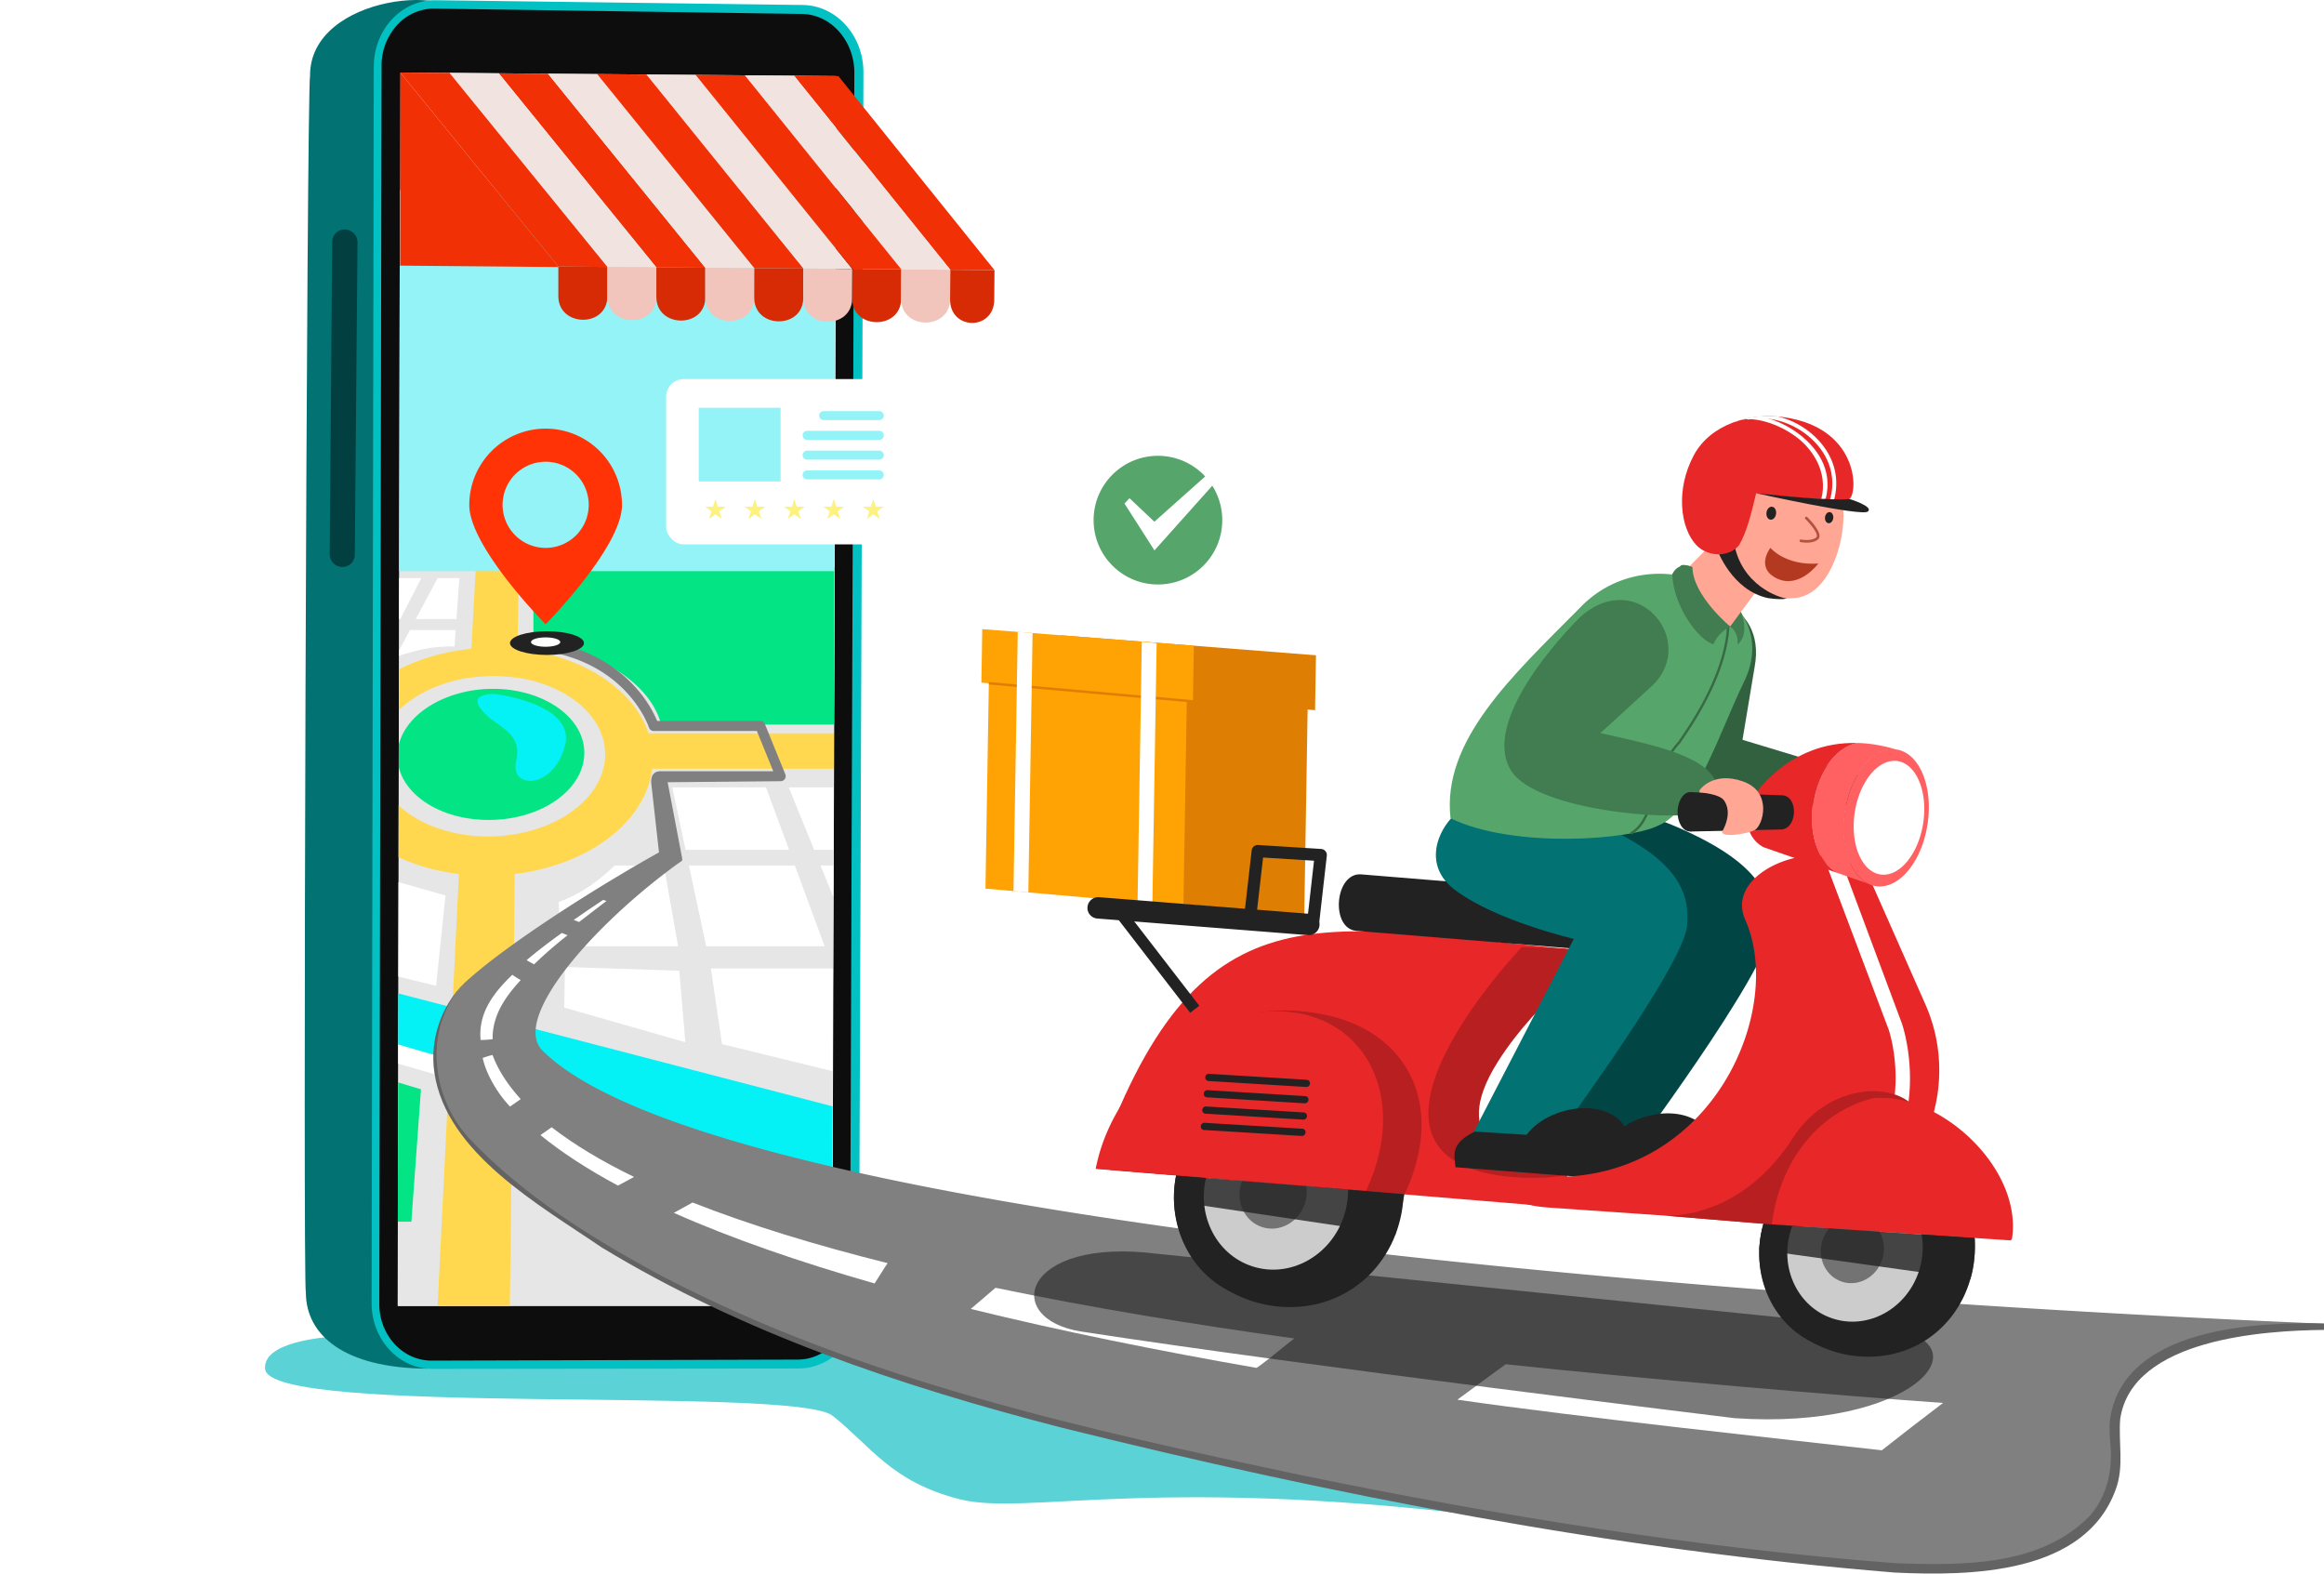 <svg xmlns="http://www.w3.org/2000/svg" xmlns:xlink="http://www.w3.org/1999/xlink" viewBox="0 0 2255.44 1526.96"><defs><style>.cls-1{mask:url(#mask);}.cls-2,.cls-4,.cls-6,.cls-8{mix-blend-mode:multiply;}.cls-2,.cls-34{fill:url(#linear-gradient);}.cls-3{mask:url(#mask-2);}.cls-36,.cls-4{fill:url(#linear-gradient-2);}.cls-5{mask:url(#mask-3);}.cls-38,.cls-6{fill:url(#linear-gradient-3);}.cls-7{mask:url(#mask-4);}.cls-57,.cls-8{fill:url(#linear-gradient-4);}.cls-30,.cls-9{fill:none;}.cls-10{fill:#e82728;}.cls-11{isolation:isolate;}.cls-12{fill:#5ad2d6;}.cls-13{fill:#027273;}.cls-14{fill:#013f40;}.cls-15{fill:#03c0c2;}.cls-16{fill:#0d0d0d;}.cls-17{fill:#fff;}.cls-18{clip-path:url(#clip-path);}.cls-19{fill:#e6e6e6;}.cls-20{fill:#04f2f5;}.cls-21{fill:#ffd84f;}.cls-22{fill:#03e484;}.cls-23{fill:#94f3f7;}.cls-24{fill:#f13005;}.cls-25{fill:#f1e3e0;}.cls-26{fill:#d62b04;}.cls-27{fill:#f1c5bc;}.cls-28{fill:gray;}.cls-29{fill:#636363;}.cls-30{stroke:gray;stroke-miterlimit:10;stroke-width:10px;}.cls-31,.cls-39,.cls-55{fill:#222;}.cls-32{fill:#ff3305;}.cls-33{mask:url(#mask-5);}.cls-34,.cls-36,.cls-38,.cls-57{opacity:0.5;mix-blend-mode:screen;}.cls-35{mask:url(#mask-6);}.cls-37{mask:url(#mask-7);}.cls-39{opacity:0.6;}.cls-39,.cls-55{mix-blend-mode:soft-light;}.cls-40{fill:#de7f04;}.cls-41{fill:#ffa305;}.cls-42{fill:#ccc;}.cls-43{fill:#737373;}.cls-44{fill:#b81f20;}.cls-45{fill:#32613f;}.cls-46{fill:#024545;}.cls-47{fill:#56a66b;}.cls-48{fill:#386b45;}.cls-49{fill:#417d51;}.cls-50{fill:#ffa794;}.cls-51{clip-path:url(#clip-path-2);}.cls-52{fill:#b3523d;}.cls-53{fill:#b33a20;}.cls-54{fill:#ff6162;}.cls-55{opacity:0.8;}.cls-56{mask:url(#mask-8);}.cls-58{fill:#fdf280;}.cls-59{filter:url(#luminosity-noclip-8);}.cls-60{filter:url(#luminosity-noclip-7);}.cls-61{filter:url(#luminosity-noclip-6);}.cls-62{filter:url(#luminosity-noclip-5);}.cls-63{filter:url(#luminosity-noclip-4);}.cls-64{filter:url(#luminosity-noclip-3);}.cls-65{filter:url(#luminosity-noclip-2);}.cls-66{filter:url(#luminosity-noclip);}</style><filter id="luminosity-noclip" x="970.72" y="-9192" width="634.27" height="32766" filterUnits="userSpaceOnUse" color-interpolation-filters="sRGB"><feFlood flood-color="#fff" result="bg"/><feBlend in="SourceGraphic" in2="bg"/></filter><mask id="mask" x="970.72" y="-9192" width="634.27" height="32766" maskUnits="userSpaceOnUse"><g class="cls-66"/></mask><linearGradient id="linear-gradient" x1="1558.93" y1="910.61" x2="734.12" y2="743.26" gradientTransform="translate(-15.44 18.89) rotate(-0.78)" gradientUnits="userSpaceOnUse"><stop offset="0" stop-color="#fff"/><stop offset="1"/></linearGradient><filter id="luminosity-noclip-2" x="1179.98" y="-9192" width="531.28" height="32766" filterUnits="userSpaceOnUse" color-interpolation-filters="sRGB"><feFlood flood-color="#fff" result="bg"/><feBlend in="SourceGraphic" in2="bg"/></filter><mask id="mask-2" x="1179.98" y="-9192" width="531.28" height="32766" maskUnits="userSpaceOnUse"><g class="cls-65"/></mask><linearGradient id="linear-gradient-2" x1="1675.7" y1="758.27" x2="988.47" y2="618.83" xlink:href="#linear-gradient"/><filter id="luminosity-noclip-3" x="672.24" y="-9192" width="489.13" height="32766" filterUnits="userSpaceOnUse" color-interpolation-filters="sRGB"><feFlood flood-color="#fff" result="bg"/><feBlend in="SourceGraphic" in2="bg"/></filter><mask id="mask-3" x="672.24" y="-9192" width="489.13" height="32766" maskUnits="userSpaceOnUse"><g class="cls-64"/></mask><linearGradient id="linear-gradient-3" x1="1121.32" y1="1322.72" x2="463.56" y2="1189.27" xlink:href="#linear-gradient"/><filter id="luminosity-noclip-4" x="1888.1" y="-9192" width="334.6" height="32766" filterUnits="userSpaceOnUse" color-interpolation-filters="sRGB"><feFlood flood-color="#fff" result="bg"/><feBlend in="SourceGraphic" in2="bg"/></filter><mask id="mask-4" x="1888.1" y="-9192" width="334.6" height="32766" maskUnits="userSpaceOnUse"><g class="cls-63"/></mask><linearGradient id="linear-gradient-4" x1="1902.36" y1="1149.1" x2="2230.19" y2="1143.37" xlink:href="#linear-gradient"/><clipPath id="clip-path" transform="translate(-63.04 -306.69)"><polygon class="cls-9" points="451.35 377.06 448.97 1573.92 870.35 1573.89 874.38 380.54 451.35 377.06"/></clipPath><filter id="luminosity-noclip-5" x="970.72" y="808.16" width="634.27" height="131.23" filterUnits="userSpaceOnUse" color-interpolation-filters="sRGB"><feFlood flood-color="#fff" result="bg"/><feBlend in="SourceGraphic" in2="bg"/></filter><mask id="mask-5" x="907.68" y="501.46" width="634.27" height="131.23" maskUnits="userSpaceOnUse"><g class="cls-62"><g transform="translate(-63.04 -306.69)"><g class="cls-1"><path class="cls-2" d="M1605,871c-199.92-7.89-410.07-31.23-625.67-62.8l-8.6,15C1186.82,886.71,1361,924.66,1523,939.38,1533.78,925,1581.54,880.62,1605,871Z"/></g></g></g></mask><filter id="luminosity-noclip-6" x="1179.98" y="690.24" width="531.28" height="71.58" filterUnits="userSpaceOnUse" color-interpolation-filters="sRGB"><feFlood flood-color="#fff" result="bg"/><feBlend in="SourceGraphic" in2="bg"/></filter><mask id="mask-6" x="1116.94" y="383.55" width="531.28" height="71.58" maskUnits="userSpaceOnUse"><g class="cls-61"><g transform="translate(-63.04 -306.69)"><g class="cls-3"><path class="cls-4" d="M1711.25,724.35c-199.92-7.9-328.14-11.71-526-34.11l-5.23,9.13c220.42,38.54,331.71,47.72,493.8,62.45C1676.53,750.48,1693.56,730.66,1711.25,724.35Z"/></g></g></g></mask><filter id="luminosity-noclip-7" x="672.24" y="1169.8" width="489.13" height="226.44" filterUnits="userSpaceOnUse" color-interpolation-filters="sRGB"><feFlood flood-color="#fff" result="bg"/><feBlend in="SourceGraphic" in2="bg"/></filter><mask id="mask-7" x="609.2" y="863.1" width="489.13" height="226.44" maskUnits="userSpaceOnUse"><g class="cls-60"><g transform="translate(-63.04 -306.69)"><g class="cls-5"><path class="cls-6" d="M1161.38,1305.39c-179.57-12.64-351-43.24-483.9-135.59l-5.24,9.13c133.61,118.92,265.36,192,445.23,217.31C1120.21,1384.9,1143.34,1331,1161.38,1305.39Z"/></g></g></g></mask><clipPath id="clip-path-2" transform="translate(-63.04 -306.69)"><path class="cls-10" d="M1750.68,835.91c8-13.49,12.08-31.61,16.72-50.6,23.8,3.16,55.26,6.52,89.08,6.13,9.61,0,14.67-69.28-62.81-80-31.27-4.33-70.25,6.25-86.77,37-17.79,33.09-13.32,70.54,2.5,87.27C1719.49,846.33,1739.84,848.61,1750.68,835.91Z"/></clipPath><filter id="luminosity-noclip-8" x="1888.1" y="1030.42" width="334.6" height="204.28" filterUnits="userSpaceOnUse" color-interpolation-filters="sRGB"><feFlood flood-color="#fff" result="bg"/><feBlend in="SourceGraphic" in2="bg"/></filter><mask id="mask-8" x="1825.06" y="723.73" width="334.6" height="204.28" maskUnits="userSpaceOnUse"><g class="cls-59"><g transform="translate(-63.04 -306.69)"><g class="cls-7"><polygon class="cls-8" points="1900.15 1045.09 2222.7 1030.42 2189.63 1234.7 1888.1 1155.54 1900.15 1045.09"/></g></g></g></mask></defs><title>Online_Shoping_29 [Converti]</title><g class="cls-11"><g id="illustration"><g id="Layer_3" data-name="Layer 3"><path class="cls-12" d="M892.19,1602.53H449s-131.65-7.33-128.69,32.52c3.47,46.88,513.47,16,550.75,45.46s56.8,64.15,123.29,81,192.5-26,545.69,20.9C1753.74,1738.53,1061.22,1602.53,892.19,1602.53Z" transform="translate(-63.04 -306.69)"/></g><path class="cls-13" d="M363.94,380.29c-.59-80.07,151.32-91.82,149.53-49.7l272.72,1c31.55.45,57,29,56.92,63.78l-3.59,1161.37c-.11,34-25.46,61.61-56.65,61.62L494,1619.76c-2.78,5.67-8,10.81-16.23,15.07-80.83-.64-117.57-32.48-117.89-73.47C356.86,1553.8,360.68,395.35,363.94,380.29Z" transform="translate(-63.04 -306.69)"/><path class="cls-14" d="M395.1,856.85h0a11.93,11.93,0,0,0,12.28-11.76L410,541.87a12.5,12.5,0,0,0-12.17-12.5h0a12,12,0,0,0-12.36,11.93L383,844.54A12.36,12.36,0,0,0,395.1,856.85Z" transform="translate(-63.04 -306.69)"/><path class="cls-15" d="M482.59,1635.05l355.43-.4c32.3,0,58.58-28.25,58.7-63.23L901,377c.13-35.77-26.25-65.09-58.94-65.47l-356.47-4.63c-32.95-.37-59.73,28.47-59.79,64.41l-2.11,1200.06C423.67,1606.47,450,1635,482.59,1635.05Z" transform="translate(-63.04 -306.69)"/><path class="cls-16" d="M475.4,1626.57a47.48,47.48,0,0,0,6.54.45l355.35-1c27.76,0,50.58-24.81,50.68-55.35l4.22-1193.15c.11-31.23-22.79-56.94-50.88-57.29l-356.37-5.2c-.81,0-1.64,0-2.46,0a48.83,48.83,0,0,0-34.61,16.59,58.31,58.31,0,0,0-14.52,39L431.16,1572C431.11,1599.62,450.06,1623.08,475.4,1626.57Z" transform="translate(-63.04 -306.69)"/><polygon class="cls-17" points="388.68 70.37 386.3 1267.23 807.68 1267.2 811.71 73.84 388.68 70.37"/><g class="cls-18"><rect class="cls-19" x="312.74" y="184.37" width="514" height="1123.28"/><polygon class="cls-20" points="889.4 1166.88 55.72 914 88.74 886.54 872.04 1090.23 889.4 1166.88"/><rect class="cls-17" x="573.85" y="874.29" width="17.88" height="987.61" transform="translate(-956.49 1240.5) rotate(-73.84)"/><path class="cls-21" d="M565.34,936.25a223.28,223.28,0,0,0-44.87,0c-69.18,6.93-128.59,46.72-137.49,99-9.79,57.46,44,109.59,125.38,119.56a220.89,220.89,0,0,0,27,1.66,225.15,225.15,0,0,0,27.18-1.66c82.06-10,139.4-62.1,133.53-119.56C690.75,983,634.06,943.18,565.34,936.25Zm-2.29,179.9a156.65,156.65,0,0,1-26.37,2.21,153.51,153.51,0,0,1-26.18-2.21c-51.92-8.88-86.65-42.79-81.67-80.93,4.67-35.77,43.13-64,90.09-70.94a156.75,156.75,0,0,1,23.07-1.7,155.09,155.09,0,0,1,23,1.7c46.48,6.94,83,35.17,85.25,70.94C652.61,1073.36,615.58,1107.24,563.05,1116.15Z" transform="translate(-63.04 -306.69)"/><path class="cls-21" d="M567.11,797.35,565,964.28a155.09,155.09,0,0,0-23-1.7,156.75,156.75,0,0,0-23.07,1.7l9.25-166.93Z" transform="translate(-63.04 -306.69)"/><path class="cls-21" d="M986.65,1052.67H661.5A55,55,0,0,0,663,1035.2a56.13,56.13,0,0,0-4-16.93H974.62Z" transform="translate(-63.04 -306.69)"/><path class="cls-21" d="M535.73,1146.1a142,142,0,0,0,27-2.56l-4.87,430.69H487.75L509,1143.54A138.78,138.78,0,0,0,535.73,1146.1Z" transform="translate(-63.04 -306.69)"/><polygon class="cls-17" points="289.44 600.74 208.7 600.74 220.65 560.99 305.21 560.99 289.44 600.74"/><polygon class="cls-17" points="388.45 600.74 307.7 600.74 324.33 560.99 408.89 560.99 388.45 600.74"/><polygon class="cls-17" points="445.81 560.99 424.67 560.99 403.52 600.74 442.99 600.74 445.81 560.99"/><polygon class="cls-17" points="272.81 646.06 196.42 646.06 207.14 610.57 286.94 610.57 272.81 646.06"/><path class="cls-17" d="M429.87,951.43l.43-.19,17.53-34H368l-14.9,35.49h74.06C428.08,952.31,429,951.86,429.87,951.43Z" transform="translate(-63.04 -306.69)"/><path class="cls-17" d="M479.44,935.64c8.17-1.39,16.45-1.59,24.7-1.66l1.13-15.93H460.91l-14,26.3A188.66,188.66,0,0,1,479.44,935.64Z" transform="translate(-63.04 -306.69)"/><polygon class="cls-17" points="257.39 684.75 184.72 684.75 194.41 652.7 270.16 652.7 257.39 684.75"/><path class="cls-17" d="M415,959.4H350.34l-13.47,32.05h43.45C388.12,979.2,400.25,968.33,415,959.4Z" transform="translate(-63.04 -306.69)"/><path class="cls-22" d="M630.08,1035.22c1.62,36.13-39.9,67.13-92.83,67.13s-92.34-31-88.26-67.13c3.84-34,45.2-60.11,92.59-60.11S628.56,1001.22,630.08,1035.22Z" transform="translate(-63.04 -306.69)"/><path class="cls-20" d="M542.87,980s78.52,9.22,68.63,49.59c-10.64,43.45-54.24,43.45-47.54,15.44,6.39-26.71-16.89-32.52-29.2-44.73C522.72,988.37,522.39,980.51,542.87,980Z" transform="translate(-63.04 -306.69)"/><path class="cls-22" d="M580.61,856.06l.14,68.91s107.25,20.84,124,84.83h228.5L874.75,857.29Z" transform="translate(-63.04 -306.69)"/><polygon class="cls-17" points="765.78 824.64 665.36 824.64 652.45 764.09 743.43 764.09 765.78 824.64"/><polygon class="cls-17" points="890.53 824.64 790.12 824.64 765.48 764.09 856.46 764.09 890.53 824.64"/><polygon class="cls-17" points="800.31 918.22 685.32 918.22 668.61 839.87 771.39 839.87 800.31 918.22"/><polygon class="cls-17" points="943.18 918.22 828.18 918.22 796.31 839.87 899.1 839.87 943.18 918.22"/><polygon class="cls-17" points="842.21 1047.87 808.25 939.74 689.9 939.74 700.73 1013.18 842.21 1047.87"/><path class="cls-17" d="M659.6,1146.56c-14.87,14.45-33,27.73-54.36,35.48l1.53,42.87H721.12l-13.82-78.35Z" transform="translate(-63.04 -306.69)"/><path class="cls-17" d="M971.07,1310.09q47.53,11.43,96.15,23.22l-48.89-86.88H900l21,51.63Z" transform="translate(-63.04 -306.69)"/><path class="cls-17" d="M242.45,1068.38c14,1.22,28.09,2.16,42.3,3,.56-4.51,1.14-9,1.55-13.42a274.7,274.7,0,0,0,1.3-33.52c0-1.28-.13-2.55-.19-3.83H239.16l-14.49,46.09C230.58,1067.26,236.5,1067.85,242.45,1068.38Z" transform="translate(-63.04 -306.69)"/><path class="cls-17" d="M230.1,1083.6c-3.48-.34-6.95-.7-10.42-1.06l-12.77,40.6,66.64,15.68c3.27-17.69,6.45-34.9,9-51.61C264.93,1086.27,247.34,1085.29,230.1,1083.6Z" transform="translate(-63.04 -306.69)"/><path class="cls-17" d="M306.5,1072.47c19.93,1,39.94,1.73,59.88,2.67-7.92-31,1.71-54.57,1.71-54.57H308.82c0,.89.07,1.77.1,2.65C309.46,1039.09,308.39,1055.52,306.5,1072.47Z" transform="translate(-63.04 -306.69)"/><path class="cls-17" d="M372.17,1091.72q-33.9-1.63-67.65-3.38c-2.47,18-5.61,36.57-8.74,55.71l119.69,28.17s4-7.55,3.25-25.66C394.15,1128.55,380,1109.4,372.17,1091.72Z" transform="translate(-63.04 -306.69)"/><path class="cls-22" d="M136.09,1264.7c6.15.13,335.5,99,335.5,99l-9.32,128.53H63Z" transform="translate(-63.04 -306.69)"/><rect class="cls-23" x="315.93" y="186.42" width="509.85" height="367.79"/><polygon class="cls-17" points="548.29 938.33 659.26 941.99 665.13 1011.36 547.59 977.74 548.29 938.33"/><polygon class="cls-17" points="226.98 852.08 347.47 880.83 332.87 935.6 212.38 899.08 226.98 852.08"/><polygon class="cls-17" points="205.99 845.23 187.73 894.52 148.48 880.83 164.91 834.35 205.99 845.23"/><polygon class="cls-17" points="373.03 852.08 355.69 940.16 423.23 956.59 432.36 868.96 373.03 852.08"/></g><polygon class="cls-24" points="684.52 259.81 636.95 259.42 484.05 71.15 531.84 71.55 684.52 259.81"/><polygon class="cls-25" points="636.95 259.42 589.41 259.03 436.27 70.76 484.05 71.15 636.95 259.42"/><polygon class="cls-24" points="589.41 259.03 541.83 258.64 388.51 70.37 436.27 70.76 589.41 259.03"/><polygon class="cls-25" points="732.06 260.2 684.52 259.81 531.84 71.55 579.59 71.94 732.06 260.2"/><polygon class="cls-25" points="827.16 260.97 779.63 260.58 627.37 72.33 675.12 72.72 827.16 260.97"/><polygon class="cls-24" points="965.15 262.1 922.26 261.75 770.65 73.5 813.69 73.86 965.15 262.1"/><polygon class="cls-25" points="922.26 261.75 874.73 261.36 722.9 73.11 770.65 73.5 922.26 261.75"/><polygon class="cls-24" points="779.63 260.58 732.06 260.2 579.59 71.94 627.37 72.33 779.63 260.58"/><polygon class="cls-24" points="874.73 261.36 827.16 260.97 675.12 72.72 722.9 73.11 874.73 261.36"/><path class="cls-26" d="M652.45,565.72l0,28.66c0,30.37-47.49,30-47.55-.38l0-28.66Z" transform="translate(-63.04 -306.69)"/><path class="cls-27" d="M700,566.11l0,28.66c0,30.37-47.49,30-47.5-.39l0-28.66Z" transform="translate(-63.04 -306.69)"/><path class="cls-26" d="M747.56,566.5l0,28.66c0,30.37-47.55,30-47.54-.39l0-28.66Z" transform="translate(-63.04 -306.69)"/><path class="cls-27" d="M795.1,566.89,795,595.55c-.09,30.36-47.56,30-47.51-.39l0-28.66Z" transform="translate(-63.04 -306.69)"/><path class="cls-26" d="M842.67,567.28l-.11,28.66c-.12,30.36-47.63,30-47.54-.39l.08-28.66Z" transform="translate(-63.04 -306.69)"/><path class="cls-27" d="M890.2,567.67l-.14,28.65c-.15,30.37-47.62,30-47.5-.38l.11-28.66Z" transform="translate(-63.04 -306.69)"/><path class="cls-26" d="M937.77,568.06l-.17,28.65c-.19,30.37-47.69,30-47.54-.39l.14-28.65Z" transform="translate(-63.04 -306.69)"/><path class="cls-27" d="M985.31,568.44l-.21,28.66c-.22,30.36-47.69,30-47.5-.39l.17-28.65Z" transform="translate(-63.04 -306.69)"/><path class="cls-26" d="M1028.2,568.79l-.24,28.66c-.25,30.36-43.08,30-42.86-.35l.21-28.66Z" transform="translate(-63.04 -306.69)"/><polygon class="cls-24" points="541.83 258.64 545.56 259.16 388.31 257.76 388.51 70.37 541.83 258.64"/><path class="cls-28" d="M589.6,1326.21c-22.21-22.14,12.81-75.28,64.48-125.38a620.25,620.25,0,0,1,68-56.94,7.52,7.52,0,0,0,2-1.44l1.06-.76a2.76,2.76,0,0,0-.12-.79,2.79,2.79,0,0,0,.1-1.15l-14.12-74,109.68-1a4.88,4.88,0,0,0,4.52-6.71l-19.85-48.76a4.88,4.88,0,0,0-4.51-3h-100a116.93,116.93,0,0,0-20.5-32c-14.82-16.73-42-38.2-87-45.51-10-.4-9.56,8.63-1.56,9.63,33.73,5.46,61,19.59,81,42,15,16.75,20.05,32.12,20.1,32.27a4.89,4.89,0,0,0,4.65,3.39H797.59l15.88,39H703.88c-7,.19-9,4.92-8.87,11l7.58,67.76c-69.52,38.87-147.45,90.12-183,121.58-48.15,42.56-47.61,117.11,11,171.92,133.54,124.87,349.83,208.88,576.1,264.88,453.91,112.34,755.26,132.58,785.36,135.32,102.64,8.43,235.92-7.15,223.66-123.06s181.88-108.12,202.81-113.3C2088.16,1581.81,782.68,1518.61,589.6,1326.21Z" transform="translate(-63.04 -306.69)"/><path class="cls-29" d="M2318.49,1591c-65.54-1.59-192.83,3.88-207.35,91-1.56,10.24-.37,20.56.36,30.77,1.39,23.07-4.57,46.84-19.92,64.43-47.68,49.72-125,48.69-189.27,46.39-193.24-14.9-385.09-46.14-574.86-85.1-211.14-44.79-425.67-91.9-618.67-191.77C639.58,1509.8,571,1467.41,517,1409.9c-38.43-43.46-43.22-114.48,2.6-154.64-26.82,22.19-40.23,58.42-34.9,92.78,11.71,77.77,102.13,128.09,162.18,169.08,137,83.31,290.9,134.7,445.42,174.68,265.94,66.09,536.06,118.51,809.45,140.87,73.93,3.51,184.7,1.85,214.59-80.65,8.41-22.41,2.41-45.79,4.39-68.72,11.88-77.84,140.58-85.5,197.8-86.09Z" transform="translate(-63.04 -306.69)"/><path class="cls-30" d="M591.8,938.31" transform="translate(-63.04 -306.69)"/><path class="cls-17" d="M717,1483.62c56.81,25.23,123,48,194.84,68.52,3.88-5.9,10.65-17.07,12.67-19.7-69.7-17.44-133.92-37-189.35-58.86Q726.06,1478.62,717,1483.62Z" transform="translate(-63.04 -306.69)"/><path class="cls-17" d="M541.06,1330.39a93,93,0,0,0-9.58,2.92c3,13.73,11.39,29.16,21.66,41.69,1.57,1.85,3.19,3.68,4.86,5.51l10.42-7.26C557.55,1361.37,546.79,1346.29,541.06,1330.39Z" transform="translate(-63.04 -306.69)"/><path class="cls-17" d="M625,1201.4c8.42-6.53,17.23-13.17,26.61-20.42-1.08-.36-2.16-.72-3.26-1-9.22,6.11-18.89,12.6-28.55,19.38C621.5,1200,623.23,1200.71,625,1201.4Z" transform="translate(-63.04 -306.69)"/><path class="cls-17" d="M608.35,1212c-11.83,8.45-23.51,17.31-34.21,26.4,2.34,1.48,4.81,2.81,7.28,4.06a384.68,384.68,0,0,1,32.46-28.19C612,1213.49,610.18,1212.74,608.35,1212Z" transform="translate(-63.04 -306.69)"/><path class="cls-17" d="M568.42,1257.71a76.22,76.22,0,0,1-8.16-5.09c-21.92,20.92-32.82,39.73-30.82,63.27a98.38,98.38,0,0,0,11.68-.8C540.64,1289.61,556.83,1270.44,568.42,1257.71Z" transform="translate(-63.04 -306.69)"/><path class="cls-17" d="M587.54,1408.18c21.13,17.22,46.43,33.55,75.24,49q7.82-4.18,15.62-8.4c-31-15.07-57.95-31.12-79.95-48.22Z" transform="translate(-63.04 -306.69)"/><path class="cls-17" d="M1029.19,1556.33l-24.05,20.52c88.66,21.82,183,40.77,277.38,57.22,8.87-5.78,30.12-23.82,36.63-28.56C1220.8,1591.91,1122,1575.67,1029.19,1556.33Z" transform="translate(-63.04 -306.69)"/><path class="cls-17" d="M1948.75,1668.09c-92.23-6.41-299.37-24.15-424.49-37.56q-23.4,17.22-46.84,34.4c117.69,17,319.67,38.62,411.93,49.1Q1918.83,1690.78,1948.75,1668.09Z" transform="translate(-63.04 -306.69)"/><ellipse class="cls-31" cx="530.83" cy="624.05" rx="35.92" ry="11.5"/><path class="cls-17" d="M606.79,929.75c0,2.51-6.36,4.55-14.21,4.55s-14.21-2-14.21-4.55,6.36-4.56,14.21-4.56S606.79,927.23,606.79,929.75Z" transform="translate(-63.04 -306.69)"/><path class="cls-32" d="M592.57,722.62a74.11,74.11,0,0,0-74.09,74.09c0,40.93,74.09,115.76,74.09,115.76s74.11-74.83,74.11-115.76A74.11,74.11,0,0,0,592.57,722.62Zm0,115.74a41.8,41.8,0,1,1,41.82-41.8A41.79,41.79,0,0,1,592.57,838.36Z" transform="translate(-63.04 -306.69)"/><path class="cls-17" d="M1152.75,633.1c0-.66.09-1.32.09-2a25.4,25.4,0,1,0-50.8,0c0,.67,0,1.33.08,2Z" transform="translate(-63.04 -306.69)"/><path class="cls-17" d="M1236.2,633.1c0-.66.08-1.32.08-2a25.4,25.4,0,1,0-50.8,0c0,.67,0,1.33.09,2Z" transform="translate(-63.04 -306.69)"/><path class="cls-17" d="M1257.81,633.1a18.81,18.81,0,0,0,.11-2,18,18,0,0,0-35.92,0,18.81,18.81,0,0,0,.11,2Z" transform="translate(-63.04 -306.69)"/><path class="cls-17" d="M1207,633.1a37.21,37.21,0,1,0-73.82,0Z" transform="translate(-63.04 -306.69)"/><path class="cls-17" d="M1433,540.18c.09-1.07.14-2.15.14-3.25a41.43,41.43,0,0,0-82.86,0c0,1.1,0,2.18.14,3.25Z" transform="translate(-63.04 -306.69)"/><path class="cls-17" d="M1569.13,540.18c.08-1.07.13-2.15.13-3.25a41.43,41.43,0,0,0-82.86,0c0,1.1.06,2.18.14,3.25Z" transform="translate(-63.04 -306.69)"/><path class="cls-17" d="M1604.37,540.18a29.3,29.3,0,1,0-58.22,0Z" transform="translate(-63.04 -306.69)"/><path class="cls-17" d="M1521.47,540.18a61.54,61.54,0,0,0,.49-7.72,60.7,60.7,0,1,0-121.39,0,61.55,61.55,0,0,0,.48,7.72Z" transform="translate(-63.04 -306.69)"/><path class="cls-17" d="M263.9,1376c0-.65-.09-1.3-.09-2a24.9,24.9,0,0,1,49.8,0c0,.65,0,1.3-.09,2Z" transform="translate(-63.04 -306.69)"/><path class="cls-17" d="M182.11,1376c-.05-.65-.09-1.3-.09-2a24.9,24.9,0,0,1,49.8,0c0,.65,0,1.3-.09,2Z" transform="translate(-63.04 -306.69)"/><path class="cls-17" d="M210.74,1376a37.41,37.41,0,0,1-.29-4.64,36.47,36.47,0,1,1,72.94,0,37.41,37.41,0,0,1-.29,4.64Z" transform="translate(-63.04 -306.69)"/><g class="cls-33"><path class="cls-34" d="M1605,871c-199.92-7.89-410.07-31.23-625.67-62.8l-8.6,15C1186.82,886.71,1361,924.66,1523,939.38,1533.78,925,1581.54,880.62,1605,871Z" transform="translate(-63.04 -306.69)"/></g><g class="cls-35"><path class="cls-36" d="M1711.25,724.35c-199.92-7.9-328.14-11.71-526-34.11l-5.23,9.13c220.42,38.54,331.71,47.72,493.8,62.45C1676.53,750.48,1693.56,730.66,1711.25,724.35Z" transform="translate(-63.04 -306.69)"/></g><g class="cls-37"><path class="cls-38" d="M1161.38,1305.39c-179.57-12.64-351-43.24-483.9-135.59l-5.24,9.13c133.61,118.92,265.36,192,445.23,217.31C1120.21,1384.9,1143.34,1331,1161.38,1305.39Z" transform="translate(-63.04 -306.69)"/></g><path class="cls-39" d="M1186.31,1523.35l714.62,72.94c88.88,16.2,16.41,98.08-154.18,86.59,0,0-417.19-50.56-634.06-84.05C1034.32,1586.72,1054.46,1506.65,1186.31,1523.35Z" transform="translate(-63.04 -306.69)"/><polygon class="cls-40" points="1265.8 887.77 1033.91 867.28 1037.86 625.47 1269.75 645.96 1265.8 887.77"/><polygon class="cls-40" points="1029.27 616.45 1028.44 667.25 1276.28 689.15 1277.15 635.87 1029.27 616.45"/><polygon class="cls-41" points="1148.5 879.34 956.39 862.3 960.36 620.5 1152.47 637.53 1148.5 879.34"/><polygon class="cls-41" points="953.28 610.5 952.43 662.41 1157.75 680.62 1158.6 626.58 953.28 610.5"/><rect class="cls-40" x="1141.83" y="859.56" width="2.36" height="241.55" transform="translate(2.51 1725.6) rotate(-84.93)"/><polygon class="cls-17" points="997.98 865.99 983.59 864.72 987.74 613.12 1002.12 614.4 997.98 865.99"/><polygon class="cls-17" points="1118.38 876.78 1104 875.51 1108.13 622.82 1122.51 624.09 1118.38 876.78"/><ellipse class="cls-31" cx="1301.3" cy="1464.79" rx="105.02" ry="98.34" transform="translate(-557.46 1941.92) rotate(-71.96)"/><path class="cls-31" d="M1424.81,1472.52c-5.59,60.32-54,106.27-117.37,102.3s-110.21-56.09-104.61-116.41,61.51-106,124.88-102.05S1430.41,1412.19,1424.81,1472.52Z" transform="translate(-63.04 -306.69)"/><ellipse class="cls-42" cx="1301.3" cy="1464.79" rx="74.26" ry="69.53" transform="translate(-557.46 1941.92) rotate(-71.96)"/><ellipse class="cls-43" cx="1298.56" cy="1464.4" rx="34.62" ry="32.42" transform="translate(-558.98 1939.05) rotate(-71.96)"/><path class="cls-10" d="M1582.72,1445.79c-17.82,1.6-213-1.08.17-218.43-241.69-21.95-358.13-67.8-456.44,213.6l436.91,36.12C1584.23,1478.39,1588.51,1453.38,1582.72,1445.79Z" transform="translate(-63.04 -306.69)"/><path class="cls-31" d="M1617.91,1229.44,1379.51,1210c-25.72-2.13-21.08-57,4.64-54.83l238.41,19.48C1653.31,1177.15,1648.67,1232,1617.91,1229.44Z" transform="translate(-63.04 -306.69)"/><path class="cls-31" d="M1332.36,1214.13,1127.91,1198a10.3,10.3,0,0,1-9.47-11.15h0a10.47,10.47,0,0,1,11.25-9.52l204.45,16.14a10.29,10.29,0,0,1,9.47,11.15h0A10.47,10.47,0,0,1,1332.36,1214.13Z" transform="translate(-63.04 -306.69)"/><rect class="cls-31" x="1179.54" y="1176.53" width="11.16" height="122.36" transform="translate(-572.22 674.54) rotate(-37.64)"/><path class="cls-44" d="M1540,1225.65s-204.15,213.62.11,223.83c40.5,1.08,42.65-3.69,42.65-3.69-58.56-10-114-32.24-66.55-108,39.24-62.68,105.44-108.86,105.44-108.86Z" transform="translate(-63.04 -306.69)"/><path class="cls-44" d="M1426.19,1465.42a180.91,180.91,0,0,0,8.41-20.85c26.08-78.48-13.69-138.14-85.32-153.07-161.45-33.65-208.23,143.31-209.56,150.23Z" transform="translate(-63.04 -306.69)"/><path class="cls-10" d="M1388.68,1462.31a184.42,184.42,0,0,0,8.41-20.84c26.07-78.49-12.13-147-85.32-153.07S1158.1,1341.07,1132,1419.55a166.38,166.38,0,0,0-5.52,21.09Z" transform="translate(-63.04 -306.69)"/><path class="cls-31" d="M1330.67,1361.48l-94.83-5.8a3.24,3.24,0,0,1-3.06-3.53l0-.32a3.48,3.48,0,0,1,3.67-3.12l94.82,5.79a3.26,3.26,0,0,1,3.07,3.53l0,.33A3.5,3.5,0,0,1,1330.67,1361.48Z" transform="translate(-63.04 -306.69)"/><path class="cls-31" d="M1329.22,1377.32l-94.83-5.79a3.24,3.24,0,0,1-3.06-3.53l0-.33a3.49,3.49,0,0,1,3.67-3.11l94.83,5.79a3.24,3.24,0,0,1,3.06,3.53l0,.32A3.5,3.5,0,0,1,1329.22,1377.32Z" transform="translate(-63.04 -306.69)"/><path class="cls-31" d="M1327.78,1393.16l-94.83-5.79a3.25,3.25,0,0,1-3.07-3.53l0-.32a3.5,3.5,0,0,1,3.68-3.12l94.82,5.79a3.26,3.26,0,0,1,3.07,3.53l0,.33A3.49,3.49,0,0,1,1327.78,1393.16Z" transform="translate(-63.04 -306.69)"/><path class="cls-31" d="M1326.33,1409l-94.83-5.79a3.25,3.25,0,0,1-3.06-3.53l0-.33a3.49,3.49,0,0,1,3.67-3.11L1327,1402a3.24,3.24,0,0,1,3.06,3.53l0,.32A3.5,3.5,0,0,1,1326.33,1409Z" transform="translate(-63.04 -306.69)"/><path class="cls-45" d="M1674.4,913.09s-28.58,101.19-17.12,140.21c23.48,39.25,201.06,35.5,201.06,35.5l13-28.77-117.21-35.44,11.83-71C1777.8,889.61,1705.54,867.66,1674.4,913.09Z" transform="translate(-63.04 -306.69)"/><path class="cls-46" d="M1556.49,1443.81l72.34,6.13c19.1-25.4,148.76-199.69,152.15-240.13,2.85-33.9-10.35-67-95-102.52-56.73-23.85-122.14-12-122.14-12s-47.83,50.31-8.08,80.14,115.27,47.43,115.27,47.43Z" transform="translate(-63.04 -306.69)"/><path class="cls-31" d="M1556.19,1444.36l146.45,11.36s44.45-18,13.59-56.46c-24.14-22.62-72.74-11.26-90.9,13.68l-50.31-3.16Z" transform="translate(-63.04 -306.69)"/><path class="cls-13" d="M1475.87,1438.77l72.35,6.12c19.09-25.39,148.76-199.68,152.15-240.13,2.85-33.89-10.35-67-95-102.52-56.73-23.85-97-17.82-116.76-13.21s-53.22,51.47-13.47,81.31,115.28,47.43,115.28,47.43Z" transform="translate(-63.04 -306.69)"/><path class="cls-31" d="M1475.57,1439.32,1622,1450.68s44.45-18,13.59-56.46c-24.14-22.63-72.74-11.26-90.91,13.68l-50.31-3.17C1469.78,1416.7,1474.74,1428,1475.57,1439.32Z" transform="translate(-63.04 -306.69)"/><path class="cls-47" d="M1672.56,1107.73c36-14.86,59.84-92,83.1-139.57,41.58-85-89.91-145.74-160.23-70.76-64.83,65.38-133.17,127.95-124.66,203.31C1532,1130.47,1645.15,1121.73,1672.56,1107.73Z" transform="translate(-63.04 -306.69)"/><path class="cls-48" d="M1646.31,1116.48l-1.15-2.06c12.3-6.88,17-21.83,22.38-39.14,5-16.13,10.77-34.42,24.12-48.79,34.56-49,44.54-84.09,46.82-104.93,2.47-22.52-3.28-33.63-3.33-33.74l2.07-1.11c.25.46,6.11,11.68,3.63,34.83-2.26,21.16-12.31,56.8-47.31,106.37l-.1.12c-13,14-18.67,32-23.65,48C1664.23,1093.78,1659.43,1109.14,1646.31,1116.48Z" transform="translate(-63.04 -306.69)"/><path class="cls-49" d="M1596.89,905.21s-98.38,95.23-68.05,148.18c24.41,42.59,175.87,51.61,186.06,40.09l13-28.77c-11-26-67.17-36.48-111.65-46.67l50.66-46.31C1711,928.93,1652.26,856.25,1596.89,905.21Z" transform="translate(-63.04 -306.69)"/><path class="cls-49" d="M1742.14,914.63s8.35,5,7.19,17.46c17.23-13.81,0-59.26-43.78-75.15C1664,841.87,1742.14,914.63,1742.14,914.63Z" transform="translate(-63.04 -306.69)"/><path class="cls-50" d="M1693.22,865.89c-12.72,13.62,48.92,48.74,48.92,48.74l43.31-58.49-50.33-33Z" transform="translate(-63.04 -306.69)"/><path class="cls-50" d="M1718.89,805.79s13.49,88.72,86.48,81.21c32.67-3.36,47-51.82,46.79-80.15-.47-62.29-54.52-93-87.16-79.18C1710.88,750.56,1718.64,797.41,1718.89,805.79Z" transform="translate(-63.04 -306.69)"/><path class="cls-31" d="M1729.36,839.5s14.09,40.16,49.72,47.6c14.37,2,18.1.35,18.1.35-5.94-.19-45.39-12.27-51.63-56.24C1743.33,822.74,1726.51,829.12,1729.36,839.5Z" transform="translate(-63.04 -306.69)"/><path class="cls-10" d="M1750.68,835.91c8-13.49,12.08-31.61,16.72-50.6,23.8,3.16,55.26,6.52,89.08,6.13,9.61,0,14.67-69.28-62.81-80-31.27-4.33-70.25,6.25-86.77,37-17.79,33.09-13.32,70.54,2.5,87.27C1719.49,846.33,1739.84,848.61,1750.68,835.91Z" transform="translate(-63.04 -306.69)"/><g class="cls-51"><path class="cls-17" d="M1834.83,790.67l-4.34.88c7.36-28-10.1-49.57-21.55-58.83-19.64-15.89-47.58-23.58-61-16.79l-1.72-3.42c14.87-7.51,44.1.22,65.14,17.24C1823.51,739.59,1842.73,760.58,1834.83,790.67Z" transform="translate(-63.04 -306.69)"/><path class="cls-17" d="M1842.57,793.29l-3.67-1.08c5.9-20.05.91-39.91-14-55.92-17.06-18.29-43.37-27.29-65.43-22.42l-.83-3.73c23.35-5.16,51.1,4.3,69.06,23.54C1843.57,750.72,1848.86,771.89,1842.57,793.29Z" transform="translate(-63.04 -306.69)"/></g><path class="cls-52" d="M1816.8,833.27a32.24,32.24,0,0,1-6.28-.53,1.27,1.27,0,1,1,.5-2.5c.1,0,9.76,1.9,14.67-2a1.69,1.69,0,0,0,.64-1.35c.25-4.38-8-13.47-11.16-16.6a1.27,1.27,0,1,1,1.78-1.82c1.26,1.24,12.27,12.25,11.93,18.56a4.25,4.25,0,0,1-1.62,3.22C1824.32,832.59,1820.22,833.22,1816.8,833.27Z" transform="translate(-63.04 -306.69)"/><path class="cls-31" d="M1786.75,805c-.32,3.48-2.69,6.18-5.28,6s-4.44-3.12-4.11-6.61,2.69-6.18,5.28-6S1787.07,801.46,1786.75,805Z" transform="translate(-63.04 -306.69)"/><path class="cls-31" d="M1842.23,809.27c-.28,3-2.3,5.28-4.52,5.14s-3.79-2.66-3.51-5.64,2.3-5.29,4.52-5.15S1842.5,806.29,1842.23,809.27Z" transform="translate(-63.04 -306.69)"/><path class="cls-53" d="M1781.22,838.3s14.22,17.42,46.49,15.24c0,0-18.29,24.9-40,14.58S1781.22,838.3,1781.22,838.3Z" transform="translate(-63.04 -306.69)"/><path class="cls-31" d="M1767.4,785.31c35.76,3.71,70.21,7,90.87,5.69,0,0,23.71,7.27,17.44,12.12S1767.4,785.31,1767.4,785.31Z" transform="translate(-63.04 -306.69)"/><path class="cls-49" d="M1705.55,856.94s-13.29-6.2-19.67,7.08c1.72,33.27,27,64.76,40.08,67.89,2.12-5.38,6.65-12,16.18-17.28C1742.14,914.63,1705.64,884.37,1705.55,856.94Z" transform="translate(-63.04 -306.69)"/><ellipse class="cls-31" cx="1863.25" cy="1519.76" rx="98.6" ry="92.33" transform="translate(-221.77 2514.21) rotate(-71.96)"/><path class="cls-31" d="M1979.21,1527c-5.25,56.64-50.7,99.78-110.2,96s-103.47-52.66-98.21-109.3,57.75-99.53,117.25-95.81S1984.47,1470.38,1979.21,1527Z" transform="translate(-63.04 -306.69)"/><ellipse class="cls-42" cx="1863.25" cy="1519.76" rx="69.72" ry="65.28" transform="translate(-221.77 2514.21) rotate(-71.96)"/><ellipse class="cls-43" cx="1860.68" cy="1519.4" rx="32.51" ry="30.44" transform="translate(-223.2 2511.52) rotate(-71.96)"/><path class="cls-10" d="M1910.91,1444.06c-18.69,23.65-44,41.25-73.31,48.6-1.78.44-3.57.86-5.37,1.22-2.89.6-5.79,1.09-8.72,1.46a126.69,126.69,0,0,1-19.86,1.05c-2.52-.05-5-.19-7.55-.39l-1.9-.16-115.76-9.57h0L1568,1478.62c-51.93-3.25-45.8-23,3.83-29.93,154.62.63,223.82-163.67,184.72-250-13.33-31.58,22-55.81,55.94-61a88,88,0,0,1,13.11-1,67.13,67.13,0,0,1,8.6.51c.88.12,1.73.23,2.59.38a72.43,72.43,0,0,1,12.53,2.76c12.16,3.86,22.79,11.08,29.82,22.35L1931.49,1281C1956.93,1338.47,1944.81,1401.19,1910.91,1444.06Z" transform="translate(-63.04 -306.69)"/><path class="cls-17" d="M1901.05,1375.54q-.66,4.35-1.56,8.57l14.36.62c.34-1.86.66-3.69.93-5.5,6.42-42.84-5.39-77.74-5.89-79.2l-59.56-159.69a85.55,85.55,0,0,0-16.68-2.57l63.4,168.16C1896.67,1307.79,1906.6,1338.53,1901.05,1375.54Z" transform="translate(-63.04 -306.69)"/><path class="cls-54" d="M1903,1033.94h0a24.39,24.39,0,0,0-4.69-.13,28,28,0,0,0-7.93,1.74c-19.32,7.18-35.47,35.1-37.73,67.49-1.54,22.09,3.73,41.23,13.11,52.65a32.48,32.48,0,0,0,10.11,8.39l-25.16-8.76-2.14-.75c-17.34-6.82-28.79-30.91-26.88-60.3,2.23-34.32,21.85-63.36,44.45-66.61,4.09.13,8.33.47,12.69,1A151.09,151.09,0,0,1,1903,1033.94Z" transform="translate(-63.04 -306.69)"/><path class="cls-10" d="M1848.6,1154.58l-74.06-25.77s-25.89-11.76-11.11-47c0,0,33.35-56.34,102.74-54.11-22.6,3.25-42.22,32.29-44.45,66.61C1819.81,1123.67,1831.26,1147.76,1848.6,1154.58Z" transform="translate(-63.04 -306.69)"/><path class="cls-10" d="M1903,1034c-.62,3.09-1.63,8.25-2.87,14.8-4.89,25.73-13.58,72.75-18.3,98.4l-3.3,17.86-2.66-.92a32.48,32.48,0,0,1-10.11-8.39c-9.38-11.42-14.65-30.56-13.11-52.65,2.26-32.39,18.41-60.31,37.73-67.49a28,28,0,0,1,7.93-1.74A24.39,24.39,0,0,1,1903,1034Z" transform="translate(-63.04 -306.69)"/><path class="cls-54" d="M1934.71,1097.6c-2.57,36.73-23,67.73-45.66,69.24a24.87,24.87,0,0,1-13.15-2.75,32.48,32.48,0,0,1-10.11-8.39c-9.38-11.42-14.65-30.56-13.11-52.65,2.26-32.39,18.41-60.31,37.73-67.49a28,28,0,0,1,7.93-1.74,24.39,24.39,0,0,1,4.69.13C1923.19,1036.38,1937.09,1063.45,1934.71,1097.6Z" transform="translate(-63.04 -306.69)"/><path class="cls-17" d="M1930.32,1098c-2.12,30.47-19.09,56.19-37.88,57.44a20.6,20.6,0,0,1-10.91-2.28,26.72,26.72,0,0,1-8.38-7c-7.79-9.47-12.17-25.35-10.89-43.68,1.88-26.88,15.28-50,31.31-56a23,23,0,0,1,6.58-1.44,21,21,0,0,1,3.89.1C1920.76,1047.21,1932.3,1069.67,1930.32,1098Z" transform="translate(-63.04 -306.69)"/><path class="cls-31" d="M1791.49,1111.6l-88.11,2,.21-38.2,88.08,3C1808.77,1078,1807.76,1111.24,1791.49,1111.6Z" transform="translate(-63.04 -306.69)"/><ellipse class="cls-31" cx="1703.48" cy="1094.46" rx="19.11" ry="12.21" transform="translate(504.25 2463.71) rotate(-88.59)"/><path class="cls-44" d="M1926.11,1414.94a121.56,121.56,0,0,1-15.2,29.12c-18.7,23.64-44,41.25-73.31,48.6a125,125,0,0,1-14.09,2.68,129.49,129.49,0,0,1-27.41.66l-1.9-.16-115.75-9.57c1.14-.07,72.59,6,125.32-76.4C1849.16,1341.06,1945,1360,1926.11,1414.94Z" transform="translate(-63.04 -306.69)"/><path class="cls-10" d="M2014.37,1510.34a3.89,3.89,0,0,0,1.42-2.32c9.81-69-72-142.75-135.61-135.5-55.6,14.65-90.17,63.91-97.64,122.36Z" transform="translate(-63.04 -306.69)"/><path class="cls-50" d="M1712.56,1073.39s12.75-18.71,42-8.44,19.32,43.07,11.44,47.22-35.13,7.93-31.15.69,8.16-19.33,1.47-29.31c-4.57-6.82-24-7.89-24-7.89Z" transform="translate(-63.04 -306.69)"/><path class="cls-31" d="M1343,1204.94l-11.7-1.34,7-61.68-49.44-3.09-6.91,60.39-11.7-1.34,7.54-66a5.9,5.9,0,0,1,6.22-5.21l61.21,3.83a5.9,5.9,0,0,1,5.49,6.55Z" transform="translate(-63.04 -306.69)"/><polygon class="cls-55" points="1141.4 1140.76 1363.15 1158.72 1354.38 1197.76 1139.42 1165.72 1141.4 1140.76"/><path class="cls-55" d="M1774.33,1494.2l205.28,14c.54,14.44-.7,27.81-4.31,39.78l-205-28.61C1770.91,1510.23,1772.07,1501.68,1774.33,1494.2Z" transform="translate(-63.04 -306.69)"/><circle class="cls-47" cx="1186.82" cy="811.43" r="62.44" transform="translate(-289.2 770.18) rotate(-45)"/><polygon class="cls-17" points="1120.41 534.09 1091.31 488.63 1096.2 483.46 1120.31 506.27 1193.2 441.35 1197.94 447.38 1120.41 534.09"/><g class="cls-56"><polygon class="cls-57" points="1837.11 738.39 2159.66 723.73 2126.58 928.01 1825.06 848.85 1837.11 738.39"/></g><rect class="cls-17" x="646.51" y="367.86" width="250.54" height="160.42" rx="17.01"/><polygon class="cls-58" points="694.3 484.26 696.71 491.67 704.5 491.67 698.2 496.25 700.6 503.66 694.3 499.08 688 503.66 690.4 496.25 684.1 491.67 691.89 491.67 694.3 484.26"/><polygon class="cls-58" points="732.6 484.26 735.01 491.67 742.8 491.67 736.5 496.25 738.91 503.66 732.6 499.08 726.3 503.66 728.71 496.25 722.4 491.67 730.2 491.67 732.6 484.26"/><polygon class="cls-58" points="770.91 484.26 773.32 491.67 781.11 491.67 774.8 496.25 777.21 503.66 770.91 499.08 764.61 503.66 767.01 496.25 760.71 491.67 768.5 491.67 770.91 484.26"/><polygon class="cls-58" points="809.21 484.26 811.62 491.67 819.41 491.67 813.11 496.25 815.52 503.66 809.21 499.08 802.91 503.66 805.32 496.25 799.01 491.67 806.8 491.67 809.21 484.26"/><polygon class="cls-58" points="847.52 484.26 849.92 491.67 857.72 491.67 851.41 496.25 853.82 503.66 847.52 499.08 841.21 503.66 843.62 496.25 837.32 491.67 845.11 491.67 847.52 484.26"/><path class="cls-23" d="M916.37,714.34h-54A4.39,4.39,0,0,1,858,710h0a4.4,4.4,0,0,1,4.39-4.39h54a4.4,4.4,0,0,1,4.39,4.39h0A4.39,4.39,0,0,1,916.37,714.34Z" transform="translate(-63.04 -306.69)"/><path class="cls-23" d="M916.37,733.54h-70a4.39,4.39,0,0,1-4.4-4.39h0a4.4,4.4,0,0,1,4.4-4.39h70a4.4,4.4,0,0,1,4.39,4.39h0A4.39,4.39,0,0,1,916.37,733.54Z" transform="translate(-63.04 -306.69)"/><path class="cls-23" d="M916.37,752.74h-70a4.39,4.39,0,0,1-4.4-4.39h0a4.39,4.39,0,0,1,4.4-4.39h70a4.39,4.39,0,0,1,4.39,4.39h0A4.39,4.39,0,0,1,916.37,752.74Z" transform="translate(-63.04 -306.69)"/><path class="cls-23" d="M916.37,771.94h-70a4.4,4.4,0,0,1-4.4-4.39h0a4.39,4.39,0,0,1,4.4-4.39h70a4.39,4.39,0,0,1,4.39,4.39h0A4.4,4.4,0,0,1,916.37,771.94Z" transform="translate(-63.04 -306.69)"/><rect class="cls-23" x="678.12" y="395.7" width="79.45" height="71.48"/></g></g></svg>